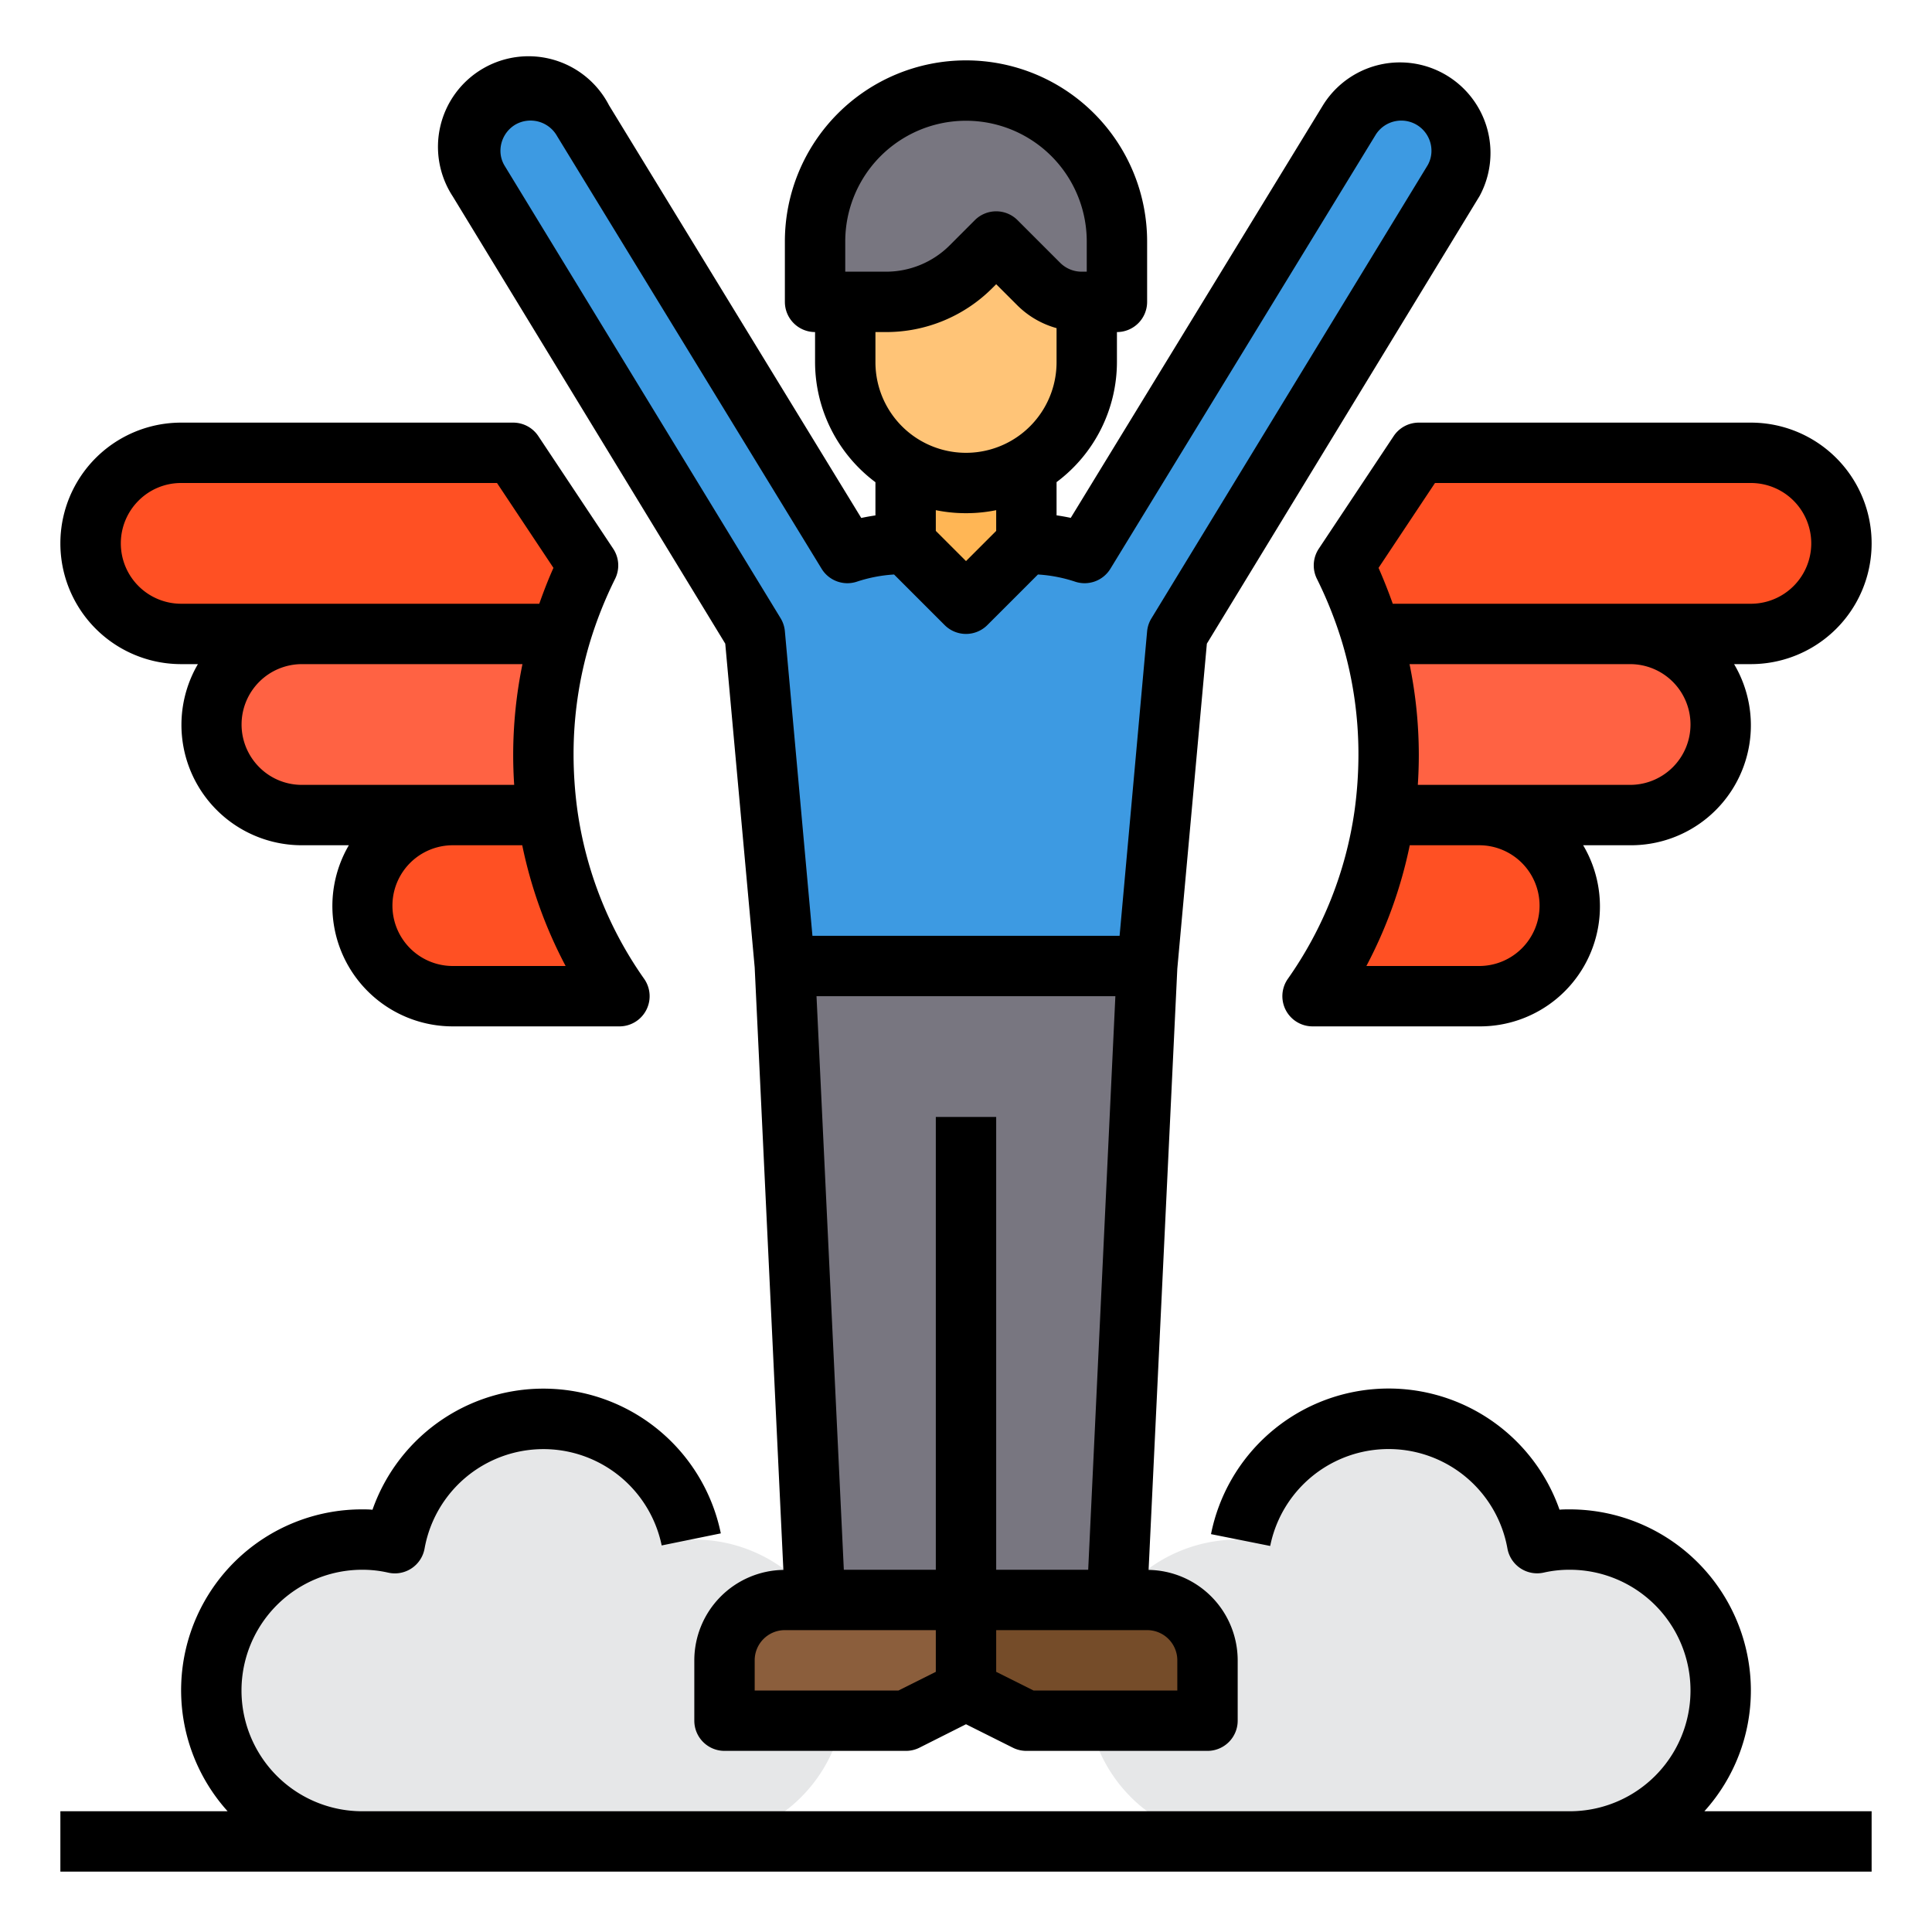 <svg xmlns="http://www.w3.org/2000/svg" viewBox="0 0 64 64"><g id="Leadership"><path d="M23,51c-.034,0-.066.009-.1.01a4.993,4.993,0,0,0-9.812.117A4.937,4.937,0,0,0,12,51a5,5,0,0,0,0,10H23a5,5,0,0,0,0-10Z" style="fill:#e6e7e8"/><path d="M41,51c.034,0,.066.009.1.01a4.993,4.993,0,0,1,9.812.117A4.937,4.937,0,0,1,52,51a5,5,0,0,1,0,10H41a5,5,0,0,1,0-10Z" style="fill:#e6e7e8"/><path d="M60.12,15.88A3,3,0,0,1,58,21H45.42a14.5,14.5,0,0,0-.9-2.27L47,15H58A2.993,2.993,0,0,1,60.12,15.88Z" style="fill:#ff5023"/><path d="M54,21a3,3,0,0,1,0,6H45.86A14.6,14.6,0,0,0,46,25a13.918,13.918,0,0,0-.58-4H54Z" style="fill:#ff6243"/><path d="M49,27a3,3,0,0,1,0,6H43.48a13.865,13.865,0,0,0,2.38-6Z" style="fill:#ff5023"/><path d="M48.42,5a1.967,1.967,0,0,1-.27.99L39,21,38,32H26L25,21,15.85,5.99A1.967,1.967,0,0,1,15.58,5a2,2,0,0,1,3.73-1.01l8.76,14.33A5.875,5.875,0,0,1,30,18l2,2,2-2a5.875,5.875,0,0,1,1.93.32L44.69,3.99A2,2,0,0,1,48.42,5Z" style="fill:#3d9ae2"/><polygon points="32 53 27 53 26 32 38 32 37 53 32 53" style="fill:#787680"/><path d="M37,8v2H35.83a2.006,2.006,0,0,1-1.42-.59L33,8l-.83.83A4,4,0,0,1,29.34,10H27V8A5,5,0,0,1,37,8Z" style="fill:#787680"/><path d="M38,53H32v3l2,1h6V55A2.006,2.006,0,0,0,38,53Z" style="fill:#754c29"/><path d="M36,10v2a3.994,3.994,0,0,1-6,3.46,4.225,4.225,0,0,1-.83-.63A4.025,4.025,0,0,1,28,12V10h1.34a4,4,0,0,0,2.83-1.17L33,8l1.41,1.41a2.006,2.006,0,0,0,1.42.59Z" style="fill:#ffc477"/><path d="M34,15.46V18l-2,2-2-2V15.46a3.974,3.974,0,0,0,4,0Z" style="fill:#ffb655"/><path d="M27,53H26a2.006,2.006,0,0,0-2,2v2h6l2-1V53Z" style="fill:#8b5e3c"/><path d="M20.52,33H15a3,3,0,0,1,0-6h3.14A13.865,13.865,0,0,0,20.52,33Z" style="fill:#ff5023"/><path d="M17,15l2.48,3.73a14.5,14.5,0,0,0-.9,2.27H6a3,3,0,0,1,0-6Z" style="fill:#ff5023"/><path d="M17,21h1.58A13.918,13.918,0,0,0,18,25a14.6,14.6,0,0,0,.14,2H10a3,3,0,0,1,0-6Z" style="fill:#ff6243"/><path d="M34,15.46v1a3.974,3.974,0,0,1-4,0v-1a3.974,3.974,0,0,0,4,0Z" style="fill:#ffa733"/><path d="M58,56a6.006,6.006,0,0,0-6-6c-.113,0-.227,0-.339.01a6,6,0,0,0-11.545.81l1.961.392a4,4,0,0,1,7.858.081,1,1,0,0,0,1.209.8A3.826,3.826,0,0,1,52,52a4,4,0,0,1,0,8H12a4,4,0,0,1,0-8,3.826,3.826,0,0,1,.856.095,1,1,0,0,0,1.209-.8,4,4,0,0,1,7.854-.1l1.959-.4a6,6,0,0,0-11.539-.782C12.227,50,12.113,50,12,50A5.99,5.99,0,0,0,7.54,60H2v2H62V60H56.46A5.969,5.969,0,0,0,58,56Z"/><path d="M6,22h.556A3.987,3.987,0,0,0,10,28h1.556A3.987,3.987,0,0,0,15,34h5.52a1,1,0,0,0,.818-1.575,12.775,12.775,0,0,1-2.208-5.562A13.722,13.722,0,0,1,19,25a12.932,12.932,0,0,1,.537-3.709,13.546,13.546,0,0,1,.838-2.114,1,1,0,0,0-.062-1l-2.48-3.73A1,1,0,0,0,17,14H6a4,4,0,0,0,0,8Zm2.587,3.413A2,2,0,0,1,10,22h7.307A15.006,15.006,0,0,0,17,25c0,.33.011.664.033,1H10A1.986,1.986,0,0,1,8.587,25.413ZM15,32a2,2,0,0,1,0-4h2.3a15.015,15.015,0,0,0,1.437,4ZM4.587,16.587A1.986,1.986,0,0,1,6,16H16.464l1.87,2.812c-.173.383-.326.782-.47,1.188H6a2,2,0,0,1-1.413-3.413Z"/><path d="M46.167,14.446l-2.48,3.73a1,1,0,0,0-.062,1,13.555,13.555,0,0,1,.837,2.11A12.945,12.945,0,0,1,45,25a13.7,13.7,0,0,1-.129,1.856,12.782,12.782,0,0,1-2.209,5.569A1,1,0,0,0,43.48,34H49a3.973,3.973,0,0,0,3.444-6H54a3.973,3.973,0,0,0,3.444-6H58a4,4,0,0,0,0-8H47A1,1,0,0,0,46.167,14.446ZM51,30a2,2,0,0,1-2,2H45.263A15.012,15.012,0,0,0,46.7,28H49A2,2,0,0,1,51,30Zm5-6a2,2,0,0,1-2,2H46.967c.022-.335.033-.669.033-1a15.021,15.021,0,0,0-.307-3H54A2,2,0,0,1,56,24Zm2-8a2,2,0,0,1,0,4H46.137c-.144-.405-.3-.8-.471-1.188L47.536,16Z"/><path d="M24.025,21.322,25,32.047l.95,19.958A3,3,0,0,0,23,55v2a1,1,0,0,0,1,1h6a1,1,0,0,0,.447-.1L32,57.118l1.553.777A1,1,0,0,0,34,58h6a1,1,0,0,0,1-1V55a3,3,0,0,0-2.951-2.995L39,32.09l.979-10.768L49.014,6.493A3,3,0,0,0,43.835,3.47L35.47,17.155c-.156-.033-.313-.061-.47-.084v-1.1A4.977,4.977,0,0,0,37,12V11a1,1,0,0,0,1-1V8A6,6,0,0,0,26,8v2a1,1,0,0,0,1,1v1a4.977,4.977,0,0,0,2,3.974v1.1c-.158.023-.314.051-.47.084L20.174,3.487A3,3,0,1,0,15,6.509ZM27.048,33h9.9l-.9,19H33V37H31V52H27.953Zm2.716,23H25V55a1,1,0,0,1,1-1h5v1.382ZM39,55v1H34.236L33,55.382V54h5A1,1,0,0,1,39,55ZM28,8a4,4,0,0,1,8,0V9h-.172a1.009,1.009,0,0,1-.707-.293L33.707,7.293a1,1,0,0,0-1.414,0l-.828.829A2.983,2.983,0,0,1,29.343,9H28Zm1.343,3a4.968,4.968,0,0,0,3.536-1.464L33,9.415l.707.706A2.96,2.96,0,0,0,35,10.87V12a3,3,0,0,1-6,0V11ZM32,17a5,5,0,0,0,1-.1v.687l-1,1-1-1V16.9A5,5,0,0,0,32,17ZM17.075,4.126a1.009,1.009,0,0,1,1.38.384l8.762,14.331a1,1,0,0,0,1.179.424,4.832,4.832,0,0,1,1.221-.234l1.676,1.676a1,1,0,0,0,1.414,0l1.676-1.676a4.832,4.832,0,0,1,1.221.234,1,1,0,0,0,1.179-.424L45.554,4.493A1,1,0,0,1,47.419,5a.966.966,0,0,1-.124.47L38.146,20.479A1,1,0,0,0,38,20.91L37.088,31H26.913L26,20.91a1,1,0,0,0-.142-.431L16.713,5.485A.95.95,0,0,1,16.578,5,1.013,1.013,0,0,1,17.075,4.126Z"/></g></svg>